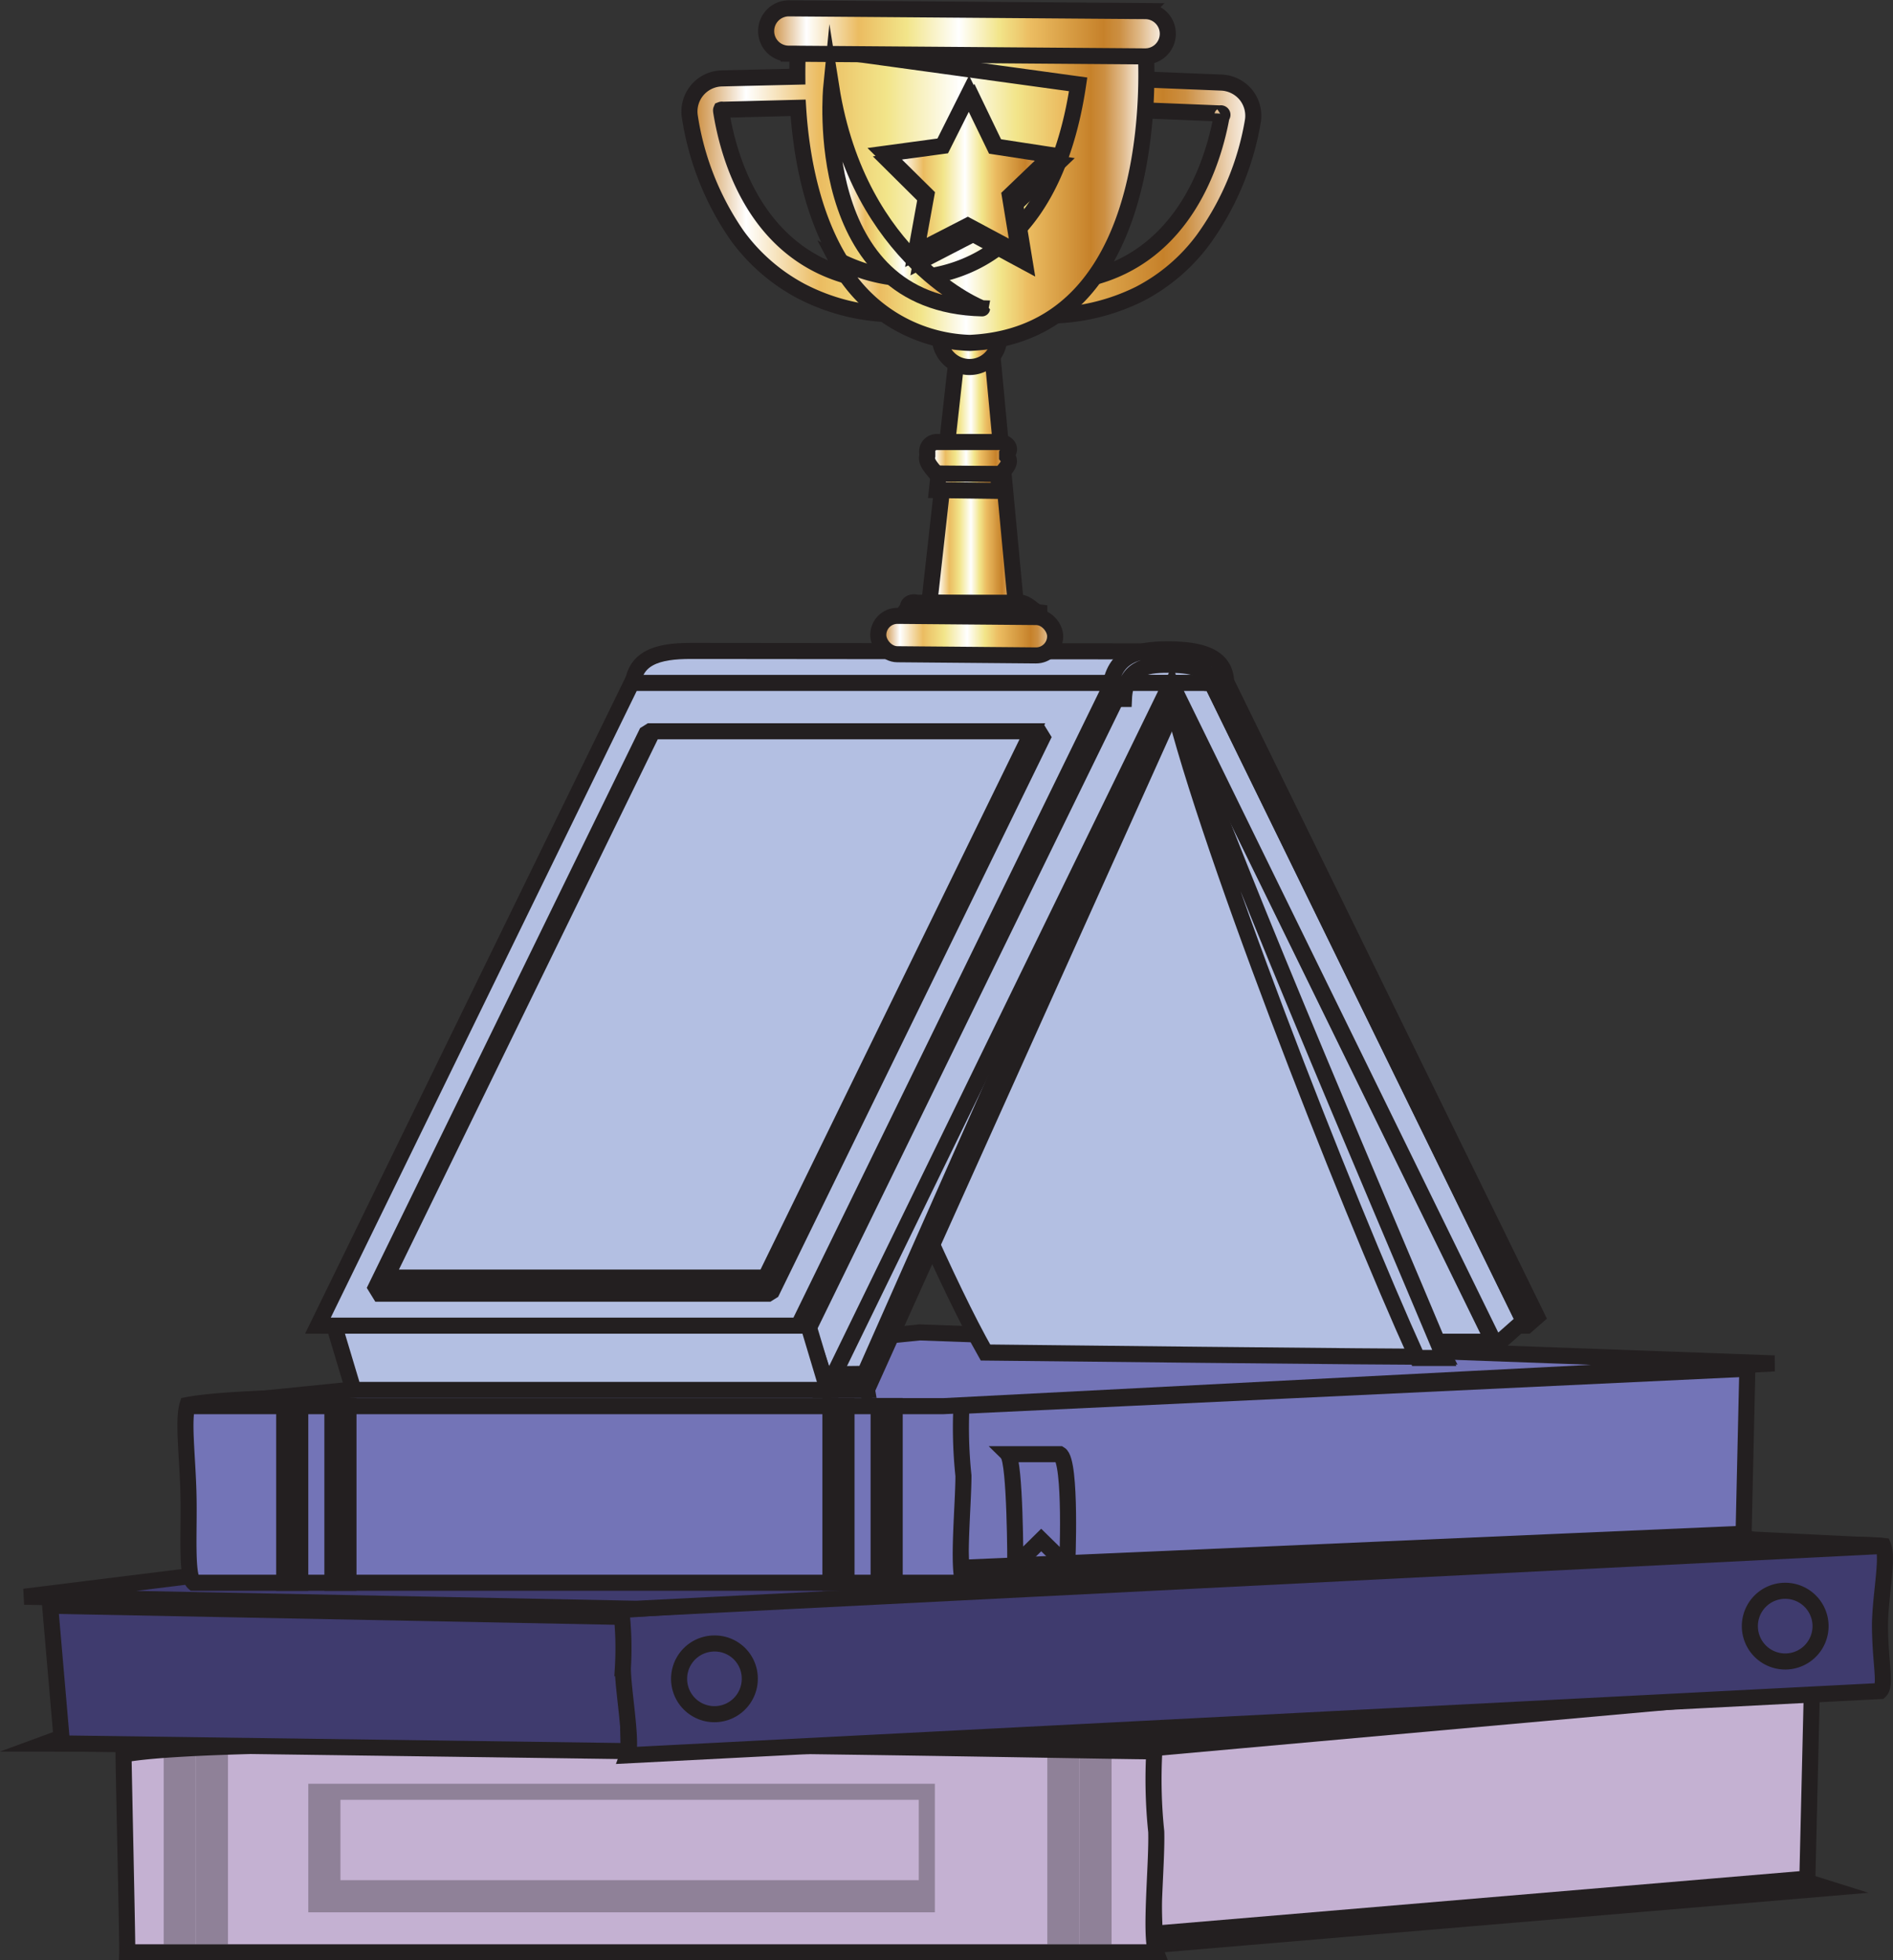 <svg id="ac1c6e10-1fed-4119-88d8-251cf569263e" data-name="Layer 1" xmlns="http://www.w3.org/2000/svg" xmlns:xlink="http://www.w3.org/1999/xlink" viewBox="0 0 117.83 122"><rect x="0" y="0" width="117.83" height="122" fill="#333333" stroke="none"/><defs><style>.bbe71765-50e3-40be-b6cf-0c50de6404b0{fill:#c4b1d2;}.a2c26600-a388-40b1-b711-9c9082cb5685,.a871d8f1-54c6-47c0-8e02-be2ccb3e2bb2,.a9f38dde-3ccf-4076-90b2-90dfd3135152,.ad97671a-9d3c-4202-93ef-fa9eaea9b48c,.adc3fc72-98dc-4189-b1a2-93d92b7ff54e,.ae6ad9b7-bc8f-4110-9770-f8ee87518208,.ae9a7058-613f-4f93-988e-2c937a2f8f39,.b153f240-1d2f-4631-8356-7844899f4108,.b2c44982-fc4b-4a38-9e53-11db2f9d711a,.b7bbee07-c55b-41e4-af1c-ac291ed64458,.b93758d2-a2f3-4506-8ad5-aa38ea5e27fb,.b9ff7a1c-46d2-4640-be3e-a3d186ee9591,.bbe71765-50e3-40be-b6cf-0c50de6404b0,.efa63681-8c26-4b74-bca6-990a53ef5355,.f3359064-5190-4e22-8785-f0e4230d718f,.f9f91014-42ca-452e-8ce6-37863be86814,.fe6b855b-269b-4800-bb97-9774e95db2cf{stroke:#231f20;stroke-miterlimit:10;}.e61912f7-6e3a-4f24-a74f-2b59bb6fe827{opacity:0.33;}.b2c44982-fc4b-4a38-9e53-11db2f9d711a{fill:#3f3b6e;}.b153f240-1d2f-4631-8356-7844899f4108{fill:#7374b7;}.f3359064-5190-4e22-8785-f0e4230d718f{fill:#b3bfe2;}.a9f38dde-3ccf-4076-90b2-90dfd3135152{fill:url(#b67320ea-0f9d-4b2d-bc62-776a26460875);}.b9ff7a1c-46d2-4640-be3e-a3d186ee9591{fill:url(#be4b0646-7da0-4659-9e91-4632b98064e4);}.ae6ad9b7-bc8f-4110-9770-f8ee87518208{fill:url(#afb67563-88b8-4b36-b0bd-96c5c9d1d099);}.ae9a7058-613f-4f93-988e-2c937a2f8f39{fill:url(#e13b3fe3-79f1-4921-a3cd-2755e8201aa9);}.f9f91014-42ca-452e-8ce6-37863be86814{fill:url(#b3639495-d7ec-4728-9295-0f4390f08005);}.a2c26600-a388-40b1-b711-9c9082cb5685{fill:url(#eeea6f91-0324-49f0-865a-85ed07f47e04);}.adc3fc72-98dc-4189-b1a2-93d92b7ff54e{fill:url(#b087b202-b345-4923-87fb-4722d4f46e2a);}.efa63681-8c26-4b74-bca6-990a53ef5355{fill:url(#b11e86b7-aa82-43b4-98c2-335d3a322af9);}.fe6b855b-269b-4800-bb97-9774e95db2cf{fill:url(#b6b916c2-71ab-4fd9-b3e9-5c7ab6bbf649);}.b7bbee07-c55b-41e4-af1c-ac291ed64458{fill:url(#a1f92fc5-dc68-42b9-9b76-ed8a972918ed);}.ad97671a-9d3c-4202-93ef-fa9eaea9b48c{fill:url(#b5ce94f7-32c1-40b2-b4b7-5e43e6296707);}.b93758d2-a2f3-4506-8ad5-aa38ea5e27fb{fill:url(#a80946ff-9088-4e19-917f-ec204799ce8e);}.a871d8f1-54c6-47c0-8e02-be2ccb3e2bb2{fill:url(#b8487462-0fe9-4a7d-aa86-a32e7a26b9f8);}</style><linearGradient id="b67320ea-0f9d-4b2d-bc62-776a26460875" x1="337.96" y1="117.74" x2="373.04" y2="117.74" gradientUnits="userSpaceOnUse"><stop offset="0" stop-color="#c6812a"/><stop offset="0.1" stop-color="#fff"/><stop offset="0.23" stop-color="#ebbc61"/><stop offset="0.35" stop-color="#f2e58a"/><stop offset="0.48" stop-color="#fff"/><stop offset="0.58" stop-color="#f2e58a"/><stop offset="0.66" stop-color="#ebbc61"/><stop offset="0.84" stop-color="#c6812a"/><stop offset="0.85" stop-color="#c88530"/><stop offset="0.88" stop-color="#cc8f42"/><stop offset="0.9" stop-color="#d4a05f"/><stop offset="0.93" stop-color="#dfb887"/><stop offset="0.96" stop-color="#edd6ba"/><stop offset="1" stop-color="#fdfbf8"/><stop offset="1" stop-color="#fff"/></linearGradient><linearGradient id="be4b0646-7da0-4659-9e91-4632b98064e4" x1="57.85" y1="28.21" x2="63.23" y2="28.21" xlink:href="#b67320ea-0f9d-4b2d-bc62-776a26460875"/><linearGradient id="afb67563-88b8-4b36-b0bd-96c5c9d1d099" x1="353.53" y1="127.48" x2="357.23" y2="127.48" xlink:href="#b67320ea-0f9d-4b2d-bc62-776a26460875"/><linearGradient id="e13b3fe3-79f1-4921-a3cd-2755e8201aa9" x1="352.7" y1="134.99" x2="357.84" y2="134.99" xlink:href="#b67320ea-0f9d-4b2d-bc62-776a26460875"/><linearGradient id="b3639495-d7ec-4728-9295-0f4390f08005" x1="351.53" y1="144.98" x2="359.72" y2="144.98" xlink:href="#b67320ea-0f9d-4b2d-bc62-776a26460875"/><linearGradient id="eeea6f91-0324-49f0-865a-85ed07f47e04" x1="58.32" y1="30.01" x2="62.22" y2="30.01" xlink:href="#b67320ea-0f9d-4b2d-bc62-776a26460875"/><linearGradient id="b087b202-b345-4923-87fb-4722d4f46e2a" x1="351.33" y1="145.24" x2="359.72" y2="145.24" xlink:href="#b67320ea-0f9d-4b2d-bc62-776a26460875"/><linearGradient id="b11e86b7-aa82-43b4-98c2-335d3a322af9" x1="349.72" y1="146.02" x2="360.73" y2="146.02" gradientTransform="matrix(1, -0.01, 0.01, 1, -1.23, 3.03)" xlink:href="#b67320ea-0f9d-4b2d-bc62-776a26460875"/><linearGradient id="b6b916c2-71ab-4fd9-b3e9-5c7ab6bbf649" x1="344.82" y1="118.37" x2="366.38" y2="118.37" xlink:href="#b67320ea-0f9d-4b2d-bc62-776a26460875"/><linearGradient id="a1f92fc5-dc68-42b9-9b76-ed8a972918ed" x1="342.72" y1="108.49" x2="367.72" y2="108.49" xlink:href="#b67320ea-0f9d-4b2d-bc62-776a26460875"/><linearGradient id="b5ce94f7-32c1-40b2-b4b7-5e43e6296707" x1="346.72" y1="118.8" x2="356.16" y2="118.8" xlink:href="#b67320ea-0f9d-4b2d-bc62-776a26460875"/><linearGradient id="a80946ff-9088-4e19-917f-ec204799ce8e" x1="55.4" y1="11.32" x2="65.82" y2="11.32" xlink:href="#b67320ea-0f9d-4b2d-bc62-776a26460875"/><linearGradient id="b8487462-0fe9-4a7d-aa86-a32e7a26b9f8" x1="55.07" y1="10.8" x2="65.49" y2="10.8" xlink:href="#b67320ea-0f9d-4b2d-bc62-776a26460875"/></defs><title>books+cup</title><path class="bbe71765-50e3-40be-b6cf-0c50de6404b0" d="M408.76,224l-41.94,3.54-2.9-1.67L405.58,223Z" transform="translate(-295.03 -106.49)"/><path class="bbe71765-50e3-40be-b6cf-0c50de6404b0" d="M366.53,215.31l41.28-3.71-.28,11.8-40.63,3.43Z" transform="translate(-295.03 -106.49)"/><path class="bbe71765-50e3-40be-b6cf-0c50de6404b0" d="M366.53,215l41.28-4-55.31-1-45.17,5Z" transform="translate(-295.03 -106.49)"/><path class="bbe71765-50e3-40be-b6cf-0c50de6404b0" d="M302.72,215.68c0,.82.25,11.68.23,12.31H367c-.41-1.09.06-5.51,0-7.51a31.46,31.46,0,0,1-.12-5C364.16,215.51,309.87,214.26,302.72,215.68Z" transform="translate(-295.03 -106.49)"/><path class="bbe71765-50e3-40be-b6cf-0c50de6404b0" d="M302.79,215h63l43.87-4.08-57.31-1.09Z" transform="translate(-295.03 -106.49)"/><g class="e61912f7-6e3a-4f24-a74f-2b59bb6fe827"><rect class="bbe71765-50e3-40be-b6cf-0c50de6404b0" x="10.69" y="108.5" width="1" height="12"/><rect class="bbe71765-50e3-40be-b6cf-0c50de6404b0" x="12.69" y="108.5" width="1" height="12"/><rect class="bbe71765-50e3-40be-b6cf-0c50de6404b0" x="65.69" y="108.5" width="1" height="12"/><rect class="bbe71765-50e3-40be-b6cf-0c50de6404b0" x="67.69" y="108.5" width="1" height="12"/><path class="bbe71765-50e3-40be-b6cf-0c50de6404b0" d="M352.72,225h-38v-7h38Zm-37-1h37v-6h-37Z" transform="translate(-295.03 -106.49)"/></g><path class="b2c44982-fc4b-4a38-9e53-11db2f9d711a" d="M297.83,215h36.41l2.44-1H300.55Z" transform="translate(-295.03 -106.49)"/><path class="b2c44982-fc4b-4a38-9e53-11db2f9d711a" d="M334,207.12l-35.85-.7.74,8.57,35.27.48Z" transform="translate(-295.03 -106.49)"/><path class="b2c44982-fc4b-4a38-9e53-11db2f9d711a" d="M334,206.79l-35.85-.7,47.78-3.39,39.25,1.09Z" transform="translate(-295.03 -106.49)"/><path class="b2c44982-fc4b-4a38-9e53-11db2f9d711a" d="M412.25,202.7c.32.76-.17,3-.2,4.87,0,2.39.4,3.78,0,4.16l-77.95,4c.3-.81-.29-4-.3-5.42a20.46,20.46,0,0,0-.1-3.62C336,206.52,406,202,412.25,202.7Z" transform="translate(-295.03 -106.49)"/><path class="b2c44982-fc4b-4a38-9e53-11db2f9d711a" d="M412.2,202.7l-77.57,3.91-38.09-.75,51-6.34Z" transform="translate(-295.03 -106.49)"/><path class="b2c44982-fc4b-4a38-9e53-11db2f9d711a" d="M341.7,210.94a2.2,2.2,0,1,1-2.2-2.17A2.18,2.18,0,0,1,341.7,210.94Z" transform="translate(-295.03 -106.49)"/><path class="b2c44982-fc4b-4a38-9e53-11db2f9d711a" d="M408.35,207.66a2.2,2.2,0,1,1-2.2-2.17A2.2,2.2,0,0,1,408.35,207.66Z" transform="translate(-295.03 -106.49)"/><path class="b153f240-1d2f-4631-8356-7844899f4108" d="M404.7,202.5l-49.93,2.23-2.69-1.5,49.66-1.67Z" transform="translate(-295.03 -106.49)"/><path class="b153f240-1d2f-4631-8356-7844899f4108" d="M354.49,193.72l49.31-2.33-.24,10.55-48.71,2.12Z" transform="translate(-295.03 -106.49)"/><path class="b153f240-1d2f-4631-8356-7844899f4108" d="M354.49,194l49.31-2.33-51.34-1.78L310.53,194Z" transform="translate(-295.03 -106.49)"/><path class="b153f240-1d2f-4631-8356-7844899f4108" d="M306.7,193.93c-.29.95,0,3.18.06,5.5s-.16,5.13.33,5.56H355c-.38-1,0-4.87,0-6.66a28.58,28.58,0,0,1-.12-4.45C352.29,193.88,313.33,192.67,306.7,193.93Z" transform="translate(-295.03 -106.49)"/><path class="b153f240-1d2f-4631-8356-7844899f4108" d="M306.76,194h47l51.72-2.66-53.2-1.93Z" transform="translate(-295.03 -106.49)"/><path class="b153f240-1d2f-4631-8356-7844899f4108" d="M361.46,203.92l-1.62-1.59-1.61,1.59s0-6.45-.47-6.93H361C361.74,197.43,361.46,203.92,361.46,203.92Z" transform="translate(-295.03 -106.49)"/><rect class="b153f240-1d2f-4631-8356-7844899f4108" x="17.69" y="87.5" width="1" height="11"/><rect class="b153f240-1d2f-4631-8356-7844899f4108" x="20.69" y="87.5" width="1" height="11"/><rect class="b153f240-1d2f-4631-8356-7844899f4108" x="51.69" y="87.5" width="1" height="11"/><rect class="b153f240-1d2f-4631-8356-7844899f4108" x="54.69" y="87.5" width="1" height="11"/><path class="f3359064-5190-4e22-8785-f0e4230d718f" d="M370.86,149c0,.74-1.56,1.34-3.5,1.34s-3.5-.59-3.5-1.34,1.56-1.34,3.5-1.34S370.86,148.3,370.86,149Z" transform="translate(-295.03 -106.49)"/><polygon class="f3359064-5190-4e22-8785-f0e4230d718f" points="66 82.5 95.03 82.5 95.67 81.94 76.36 42.5 46.43 42.5 66 82.5"/><polygon class="f3359064-5190-4e22-8785-f0e4230d718f" points="63.42 83.5 92.95 83.5 72.87 42.5 43.33 42.5 63.42 83.5"/><path class="f3359064-5190-4e22-8785-f0e4230d718f" d="M356.37,190.66c.58,0,25.8.3,28.56.26-4.92-9.33-15.66-33.71-17-41.93l-27.8.48C341.87,157.6,351.92,182.83,356.37,190.66Z" transform="translate(-295.03 -106.49)"/><path class="f3359064-5190-4e22-8785-f0e4230d718f" d="M383.25,191l1.68,0c-4.42-10.56-14.24-33.26-17-41.93l-.18,0C369.65,157.92,378.87,181.35,383.25,191Z" transform="translate(-295.03 -106.49)"/><path class="f3359064-5190-4e22-8785-f0e4230d718f" d="M338.81,147c-.25,0-.52,0-.79,0-2,0-3.62.38-3.62,2.42v.26s29.25.11,29.7,0c.61-2.07,1-2.31,4.38-2.65Z" transform="translate(-295.03 -106.49)"/><polygon class="f3359064-5190-4e22-8785-f0e4230d718f" points="93.1 83.74 94.84 82.2 75.42 42.5 72.89 42.5 93.1 83.74"/><polygon class="f3359064-5190-4e22-8785-f0e4230d718f" points="95.48 81.64 94.84 82.2 75.42 42.5 76.31 42.5 95.48 81.64"/><polygon class="f3359064-5190-4e22-8785-f0e4230d718f" points="53.8 85.94 53.97 86.47 73.17 43.81 72.89 42.8 53.8 85.94"/><polygon class="f3359064-5190-4e22-8785-f0e4230d718f" points="53.8 85.5 50.37 85.5 50.89 86.5 53.97 86.5 53.8 85.5"/><polygon class="f3359064-5190-4e22-8785-f0e4230d718f" points="53.82 85.5 50.4 85.54 69.79 42.5 72.86 42.5 53.82 85.5"/><polygon class="f3359064-5190-4e22-8785-f0e4230d718f" points="51.52 86.34 50.28 82.6 69.81 42.5 72.89 42.5 51.52 86.34"/><polygon class="f3359064-5190-4e22-8785-f0e4230d718f" points="49.67 82.21 50.32 82.7 69.96 42.5 69.06 42.5 49.67 82.21"/><polygon class="f3359064-5190-4e22-8785-f0e4230d718f" points="51.52 86.5 22 86.5 20.8 82.5 50.32 82.5 51.52 86.5"/><polygon class="f3359064-5190-4e22-8785-f0e4230d718f" points="49.67 82.5 19.96 82.5 20.62 82.5 50.32 82.5 49.67 82.5"/><polygon class="f3359064-5190-4e22-8785-f0e4230d718f" points="49.7 82.5 19.79 82.5 39.32 42.5 69.24 42.5 49.7 82.5"/><path class="f3359064-5190-4e22-8785-f0e4230d718f" d="M342.84,187H318.67l-.24-.39,16.83-34.46.24-.15h24.18l.24.39-16.84,34.46Zm-23.78-1h23.62l16.61-34H335.66Z" transform="translate(-295.03 -106.49)"/><path class="f3359064-5190-4e22-8785-f0e4230d718f" d="M367.72,147.86c1.46,0,2.64.25,2.73,1.13h.9c0-1.69-1.63-2.09-3.63-2.09s-3.63.38-3.63,3.09h.9C365.07,148.1,366.26,147.86,367.72,147.86Z" transform="translate(-295.03 -106.49)"/><path class="a9f38dde-3ccf-4076-90b2-90dfd3135152" d="M372.59,112.4a2.09,2.09,0,0,0-1.52-.77l-4.7-.19c0-1.66-.06-2.76-.06-3.45l-10.77,1H344.77c0-.49-.12.6-.11,2.27l-4.69.11a2.06,2.06,0,0,0-2,2.38,17.64,17.64,0,0,0,2.93,7.38,11.72,11.72,0,0,0,4,3.48,12.8,12.8,0,0,0,5.72,1.44,8.95,8.95,0,0,0,9.58.08,12.92,12.92,0,0,0,5.75-1.34,11.51,11.51,0,0,0,4-3.42,17.54,17.54,0,0,0,3.06-7.32A2.08,2.08,0,0,0,372.59,112.4Zm-32.67,1a.1.1,0,0,1,0-.08.11.11,0,0,1,.08,0l4.71-.12c.2,3.25,1,7.5,3.31,10.53C342,122.2,340.37,116.23,339.92,113.44Zm31.16.27c-.49,2.77-2.25,8.72-8.3,10.15,2.4-3,3.23-7.22,3.49-10.46l4.72.19a.08.08,0,0,1,.07,0A.09.09,0,0,1,371.08,113.71Z" transform="translate(-295.03 -106.49)"/><polygon class="b9ff7a1c-46d2-4640-be3e-a3d186ee9591" points="63.23 37.59 61.47 18.89 60.69 20.74 60.69 20.69 59.93 18.84 57.85 37.5 63.23 37.59"/><path class="ae6ad9b7-bc8f-4110-9770-f8ee87518208" d="M357.23,127.5a1.85,1.85,0,1,1-1.83-1.87A1.85,1.85,0,0,1,357.23,127.5Z" transform="translate(-295.03 -106.49)"/><path class="ae9a7058-613f-4f93-988e-2c937a2f8f39" d="M357.33,136h-4c-.38-.47-.68-.77-.58-1.15v-.15a.59.59,0,0,1,.59-.7h4c.37.07.67.37.38.74v.16C358,135.26,357.7,135.56,357.33,136Z" transform="translate(-295.03 -106.49)"/><path class="f9f91014-42ca-452e-8ce6-37863be86814" d="M358.37,146h-6.29c-.43-.38-.78-.73-.36-1.17v-.18c-.41-.43-.06-.78.38-.65h6.28c.44-.07.78.29,1.34.72v.18C359.16,145.32,358.8,145.67,358.37,146Z" transform="translate(-295.03 -106.49)"/><polygon class="a2c26600-a388-40b1-b711-9c9082cb5685" points="62.12 29.5 58.43 29.47 58.32 30.5 62.22 30.55 62.12 29.5"/><path class="adc3fc72-98dc-4189-b1a2-93d92b7ff54e" d="M351.34,145c0-.6,0-.53.38-.46v.4c-.42.38-.12.68.26,1.06h6.5a10.5,10.5,0,0,1,1.24-1v-.4c-.56-.07-.57-.15-.59.39Z" transform="translate(-295.03 -106.49)"/><rect class="efa63681-8c26-4b74-bca6-990a53ef5355" x="349.71" y="144.83" width="11.01" height="2.39" rx="1.19" transform="translate(-293.78 -109.5) rotate(0.49)"/><path class="fe6b855b-269b-4800-bb97-9774e95db2cf" d="M366.31,109l-3.92,0c0,.09,0,.19,0,.29-6,0-17.55.07-17.55.07l17.3,2.38c-.78,5.27-3.24,11.77-10.67,12.09a10.32,10.32,0,0,1-4.37-1.19,9.72,9.72,0,0,0,8.3,5.19C368,127.25,366.31,109,366.31,109Z" transform="translate(-295.03 -106.49)"/><path class="b7bbee07-c55b-41e4-af1c-ac291ed64458" d="M366.3,110l-22.18-.17a1.4,1.4,0,0,1-1.4-1.42h0a1.41,1.41,0,0,1,1.42-1.4l22.18.17a1.41,1.41,0,0,1,1.4,1.42h0A1.41,1.41,0,0,1,366.3,110Z" transform="translate(-295.03 -106.49)"/><path class="ad97671a-9d3c-4202-93ef-fa9eaea9b48c" d="M346.77,111.91s-1.34,13.53,9.39,13.77C356.16,125.68,348.48,122.72,346.77,111.91Z" transform="translate(-295.03 -106.49)"/><polygon class="b93758d2-a2f3-4506-8ad5-aa38ea5e27fb" points="60.64 6.35 62.22 9.63 65.82 10.18 63.19 12.7 63.78 16.29 60.57 14.56 57.34 16.23 57.98 12.65 55.4 10.09 59 9.6 60.64 6.35"/><polygon class="a871d8f1-54c6-47c0-8e02-be2ccb3e2bb2" points="60.31 5.83 61.9 9.11 65.49 9.66 62.86 12.18 63.45 15.77 60.24 14.05 57.01 15.71 57.66 12.13 55.07 9.57 58.68 9.08 60.31 5.83"/></svg>